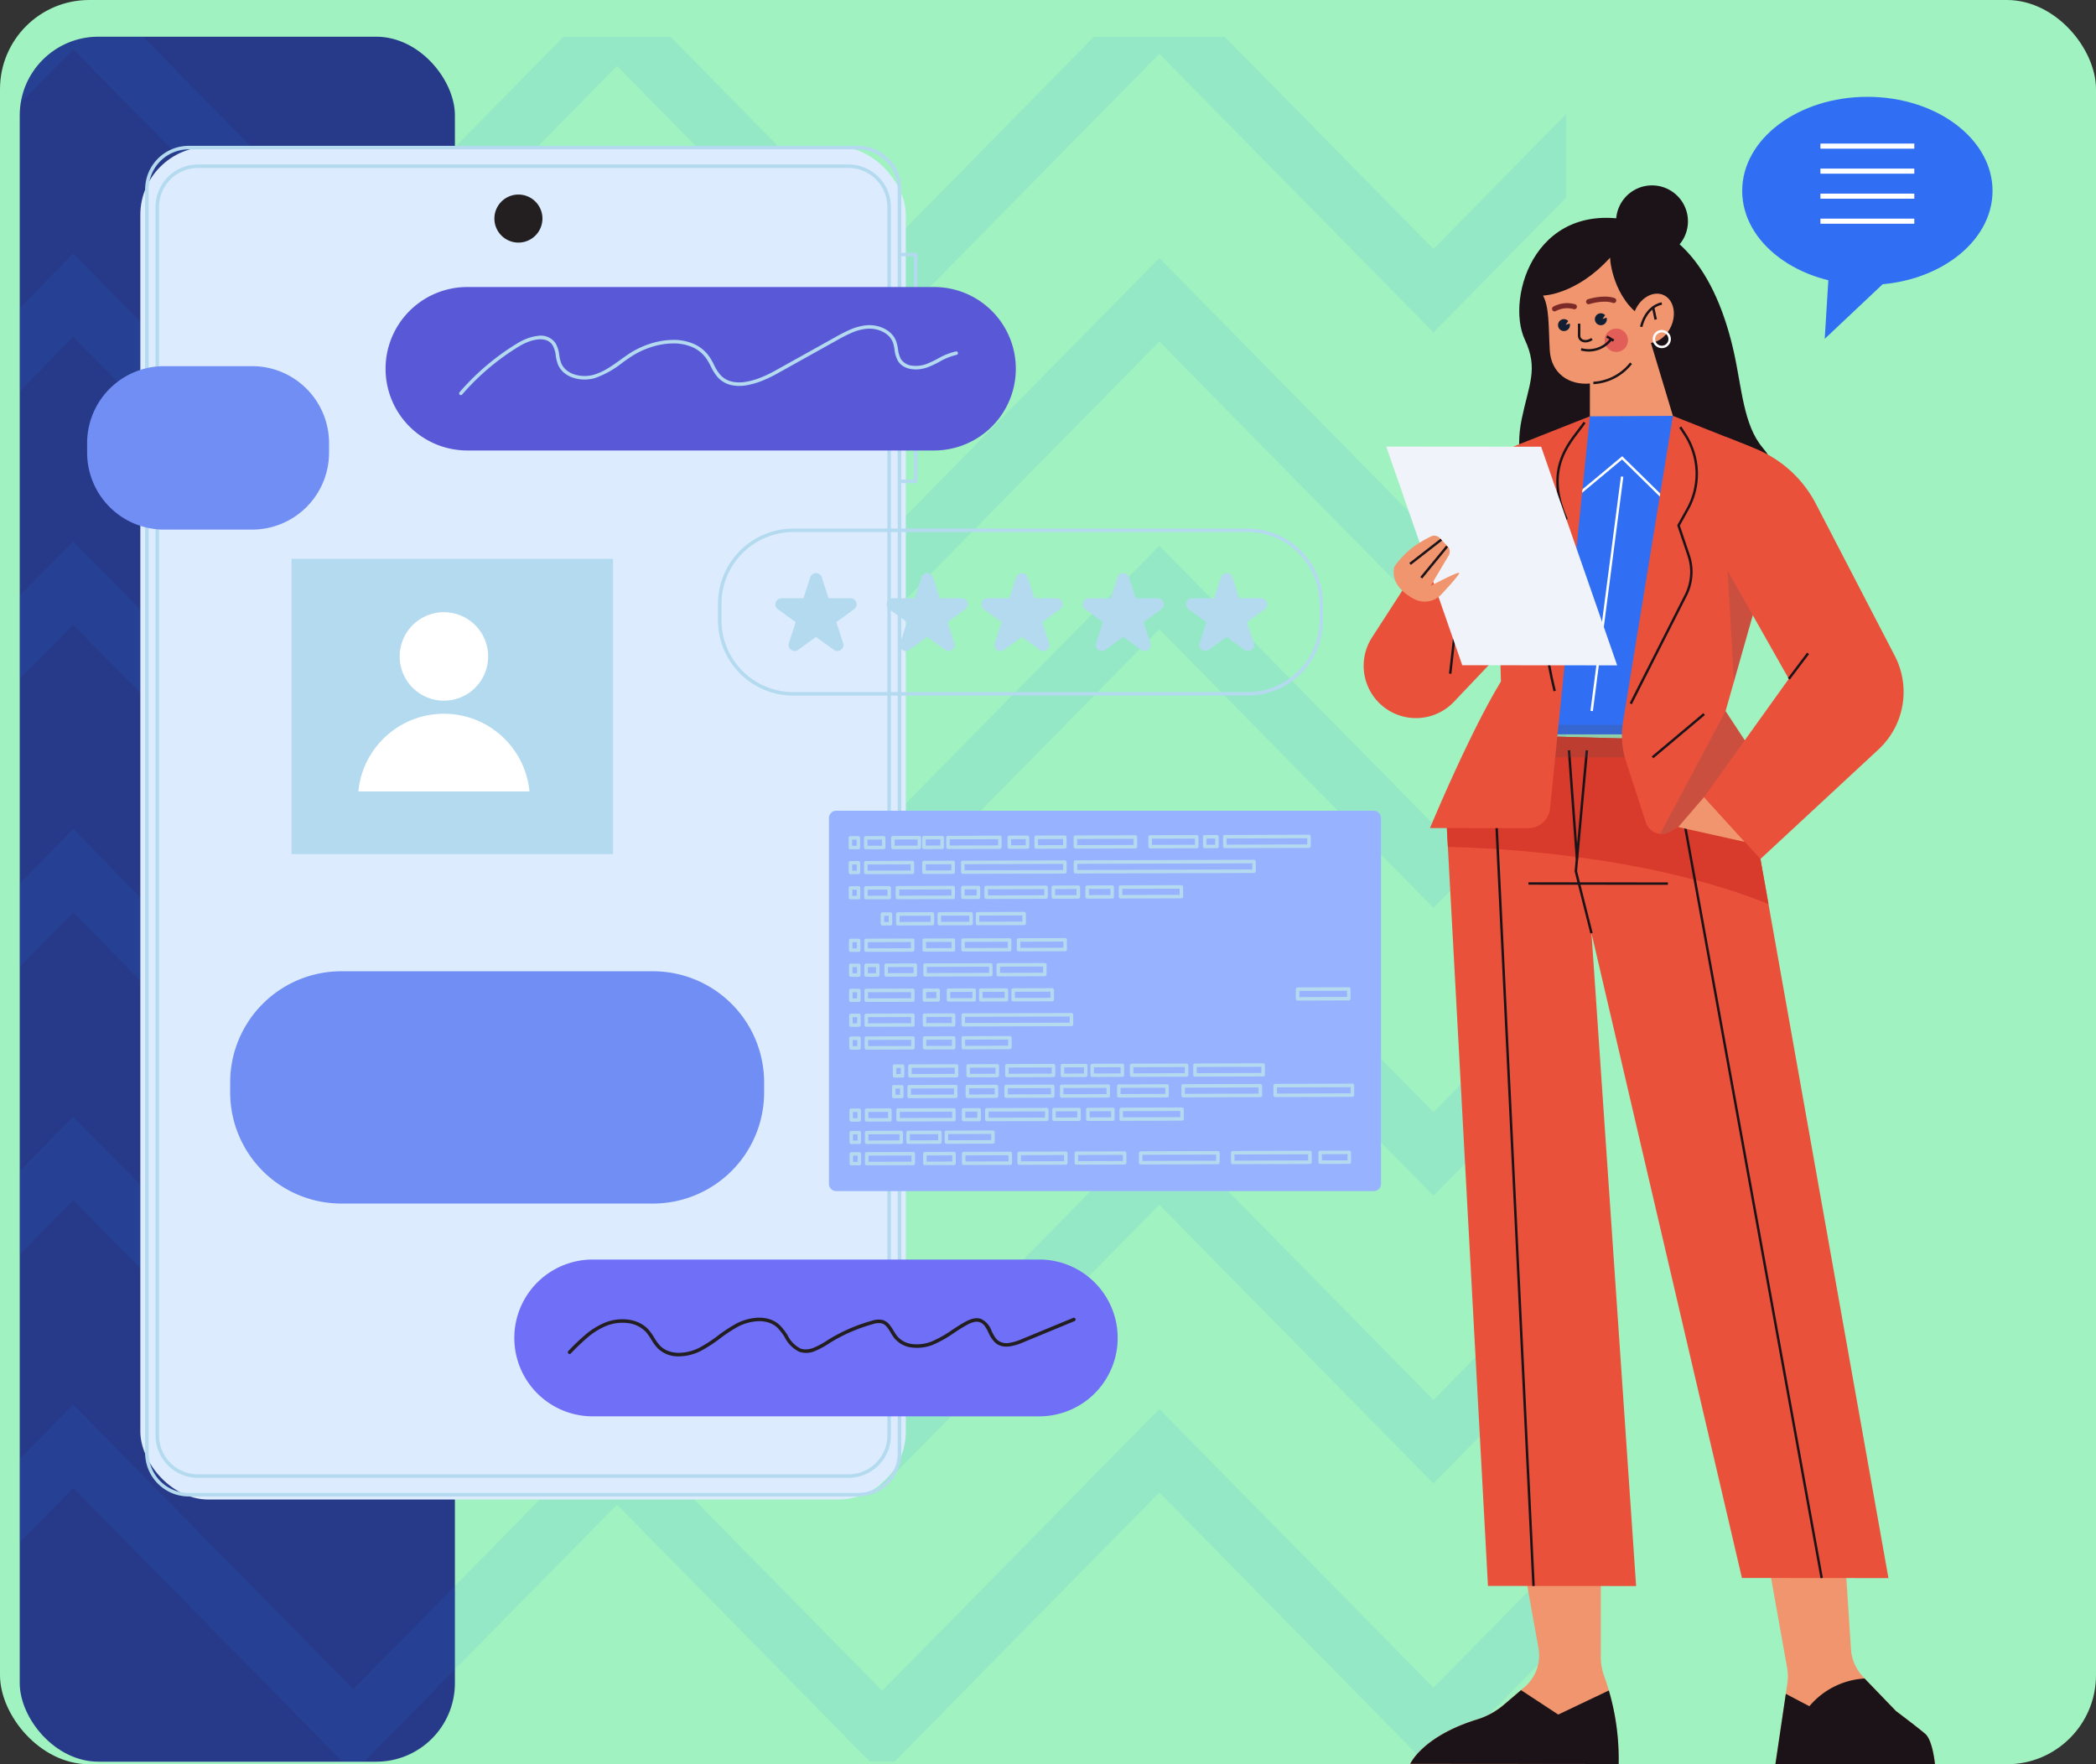 <svg xmlns="http://www.w3.org/2000/svg" xmlns:xlink="http://www.w3.org/1999/xlink" width="399.764" height="336.492" viewBox="0 0 399.764 336.492">
  <rect x="0" y="0" width="399.764" height="336.492" fill="#333333" stroke="none"/>
  <defs>
    <clipPath id="clip-path">
      <rect id="Rectángulo_383403" data-name="Rectángulo 383403" width="295" height="329" rx="15" transform="translate(0 0.005)" fill="#273a89"/>
    </clipPath>
    <clipPath id="clip-path-2">
      <rect id="Rectángulo_383401" data-name="Rectángulo 383401" width="246.782" height="257.6" fill="none"/>
    </clipPath>
    <clipPath id="clip-path-3">
      <rect id="Rectángulo_383301" data-name="Rectángulo 383301" width="38.857" height="6.228" fill="none"/>
    </clipPath>
    <clipPath id="clip-path-4">
      <rect id="Rectángulo_383302" data-name="Rectángulo 383302" width="20.523" height="23.415" fill="none"/>
    </clipPath>
    <clipPath id="clip-path-5">
      <rect id="Rectángulo_383303" data-name="Rectángulo 383303" width="6.046" height="23.327" fill="none"/>
    </clipPath>
  </defs>
  <g id="Grupo_1099974" data-name="Grupo 1099974" transform="translate(-180.569 -341)">
    <rect id="Rectángulo_35205" data-name="Rectángulo 35205" width="399.764" height="336.491" rx="17" transform="translate(180.569 341)" fill="#a0f2c0"/>
    <g id="Grupo_1074425" data-name="Grupo 1074425" transform="translate(4.333 -3734.151)">
      <g id="Grupo_1074422" data-name="Grupo 1074422" transform="translate(180 4082.146)">
        <rect id="Rectángulo_383270" data-name="Rectángulo 383270" width="83" height="329" rx="15" transform="translate(0 0.005)" fill="#273a89"/>
        <g id="Enmascarar_grupo_172" data-name="Enmascarar grupo 172" transform="translate(0 0)" clip-path="url(#clip-path)">
          <g id="Grupo_1074421" data-name="Grupo 1074421" transform="translate(-47.71 -13.52)" opacity="0.089">
            <g id="Grupo_1074423" data-name="Grupo 1074423" transform="translate(0 0)">
              <path id="Trazado_818450" data-name="Trazado 818450" d="M57.907,0,111.33,54.3,161.625,3.176,212.206,54.59,265.06.866l52.285,53.146L364.576,6l7.831,7.96L317.345,69.931,265.06,16.788,212.206,70.509,161.625,19.1,111.33,70.222l-53.423-54.3L7.834,66.817,0,58.861Z" transform="translate(0 274.396)" fill="#1682fb"/>
              <path id="Trazado_818451" data-name="Trazado 818451" d="M57.907,16.8l53.423,54.3,50.295-51.12,50.581,51.411L265.06,17.661l52.285,53.146,47.232-48.013,7.831,7.963L317.345,86.726,265.06,33.58,212.206,87.3,161.625,35.89,111.33,87.014l-53.423-54.3L7.834,83.612,0,75.656Z" transform="translate(0 202.722)" fill="#1682fb"/>
              <path id="Trazado_818452" data-name="Trazado 818452" d="M57.907,33.59l53.423,54.3,50.295-51.123,50.581,51.411L265.06,34.456,317.345,87.6,364.576,39.59l7.831,7.963-55.062,55.969L265.06,50.376,212.206,104.1,161.625,52.686,111.33,103.809,57.907,49.51l-50.073,50.9L0,92.448Z" transform="translate(0 131.048)" fill="#1682fb"/>
              <path id="Trazado_818453" data-name="Trazado 818453" d="M57.907,50.387l53.423,54.3,50.295-51.123,50.581,51.411L265.06,51.252,317.345,104.4l47.232-48.013,7.831,7.96-55.062,55.969L265.06,67.172,212.206,120.9,161.625,69.482,111.33,120.608l-53.423-54.3-50.073,50.9L0,109.247Z" transform="translate(0 59.371)" fill="#1682fb"/>
              <path id="Trazado_818454" data-name="Trazado 818454" d="M57.907,67.182l53.423,54.3,50.295-51.123,50.581,51.411L265.06,68.048l52.285,53.146,47.232-48.013,7.831,7.96-55.062,55.972L265.06,83.967l-52.854,53.724L161.625,86.277,111.33,137.4,57.907,83.1,7.834,134,0,126.039Z" transform="translate(0 -12.303)" fill="#1682fb"/>
              <path id="Trazado_818455" data-name="Trazado 818455" d="M57.907,83.977l53.423,54.3,50.295-51.123,50.581,51.411L265.06,84.843l52.285,53.146,47.232-48.013,7.831,7.963-55.062,55.969L265.06,100.762l-52.854,53.724-50.581-51.414L111.33,154.2,57.907,99.9l-50.073,50.9L0,142.835Z" transform="translate(0 -83.977)" fill="#1682fb"/>
            </g>
          </g>
        </g>
        <g id="Grupo_1074420" data-name="Grupo 1074420" transform="translate(12.851 20.82)">
          <rect id="Rectángulo_383402" data-name="Rectángulo 383402" width="146" height="258" rx="13" transform="translate(10.149 0.185)" fill="#dcecfe"/>
          <g id="Grupo_1074419" data-name="Grupo 1074419" transform="translate(0 0)">
            <path id="Rectángulo_383306" data-name="Rectángulo 383306" d="M-1.819-2.154H1.262a.334.334,0,0,1,.334.334V41.445a.334.334,0,0,1-.334.334H-1.819a.334.334,0,0,1-.334-.334V-1.819A.334.334,0,0,1-1.819-2.154Zm2.747.668H-1.485v42.6H.928Z" transform="translate(156.77 22.553)" fill="#b4daef"/>
            <g id="Grupo_1074418" data-name="Grupo 1074418">
              <g id="Grupo_1074417" data-name="Grupo 1074417" clip-path="url(#clip-path-2)">
                <path id="Rectángulo_383307" data-name="Rectángulo 383307" d="M6.167-2.153H133.742a8.314,8.314,0,0,1,8.321,8.321V247.126a8.314,8.314,0,0,1-8.321,8.321H6.167a8.314,8.314,0,0,1-8.321-8.321V6.167A8.314,8.314,0,0,1,6.167-2.153ZM133.742,254.778a7.646,7.646,0,0,0,7.652-7.652V6.167a7.646,7.646,0,0,0-7.652-7.652H6.167A7.646,7.646,0,0,0-1.485,6.167V247.126a7.646,7.646,0,0,0,7.652,7.652Z" transform="translate(13.222 2.153)" fill="#b4daef"/>
                <path id="Rectángulo_383308" data-name="Rectángulo 383308" d="M5.946-2.154H129.993a8.093,8.093,0,0,1,8.1,8.1V240.24a8.093,8.093,0,0,1-8.1,8.1H5.946a8.093,8.093,0,0,1-8.1-8.1V5.946a8.094,8.094,0,0,1,8.1-8.1ZM129.993,247.672a7.425,7.425,0,0,0,7.431-7.431V5.946a7.425,7.425,0,0,0-7.431-7.431H5.946A7.425,7.425,0,0,0-1.485,5.946V240.24a7.425,7.425,0,0,0,7.431,7.431Z" transform="translate(15.207 5.707)" fill="#b4daef"/>
                <path id="Trazado_827320" data-name="Trazado 827320" d="M509.667,64.446a4.581,4.581,0,1,1-4.581-4.581,4.581,4.581,0,0,1,4.581,4.581" transform="translate(-422.825 -50.574)" fill="#231f20"/>
                <path id="Trazado_827321" data-name="Trazado 827321" d="M471.385,204.666h-89.03a15.589,15.589,0,0,1-15.589-15.588h0a15.589,15.589,0,0,1,15.589-15.588h89.03a15.588,15.588,0,0,1,15.588,15.588h0a15.588,15.588,0,0,1-15.588,15.588" transform="translate(-309.843 -146.563)" fill="#5959d8"/>
                <path id="Trazado_827322" data-name="Trazado 827322" d="M31.457,301.906H14.688A14.688,14.688,0,0,1,0,287.218v-1.8a14.688,14.688,0,0,1,14.688-14.688H31.457a14.688,14.688,0,0,1,14.688,14.688v1.8a14.688,14.688,0,0,1-14.688,14.688" transform="translate(0 -228.711)" fill="#718ef4"/>
                <rect id="Rectángulo_383309" data-name="Rectángulo 383309" width="61.322" height="56.33" transform="translate(38.993 78.763)" fill="#b4daef"/>
                <path id="Trazado_827323" data-name="Trazado 827323" d="M256.434,1058.679H197a21.2,21.2,0,0,1-21.2-21.2v-1.9a21.2,21.2,0,0,1,21.2-21.2h59.438a21.2,21.2,0,0,1,21.2,21.2v1.9a21.2,21.2,0,0,1-21.2,21.2" transform="translate(-148.514 -856.947)" fill="#718ef4"/>
                <path id="Trazado_827324" data-name="Trazado 827324" d="M400.986,581.552a8.438,8.438,0,1,1-8.438-8.438,8.438,8.438,0,0,1,8.438,8.438" transform="translate(-324.496 -484.166)" fill="#fff"/>
                <path id="Trazado_827325" data-name="Trazado 827325" d="M365.948,712.872a16.4,16.4,0,0,0-32.648,0Z" transform="translate(-281.571 -589.735)" fill="#fff"/>
                <path id="Rectángulo_383310" data-name="Rectángulo 383310" d="M12.216-2.154H98.855a14.475,14.475,0,0,1,2.9.292A14.293,14.293,0,0,1,106.889.3,14.411,14.411,0,0,1,112.1,6.623a14.3,14.3,0,0,1,.837,2.7,14.474,14.474,0,0,1,.292,2.9v3.106a14.474,14.474,0,0,1-.292,2.9,14.293,14.293,0,0,1-2.162,5.139,14.411,14.411,0,0,1-6.322,5.206,14.3,14.3,0,0,1-2.7.837,14.475,14.475,0,0,1-2.9.292H12.216a14.475,14.475,0,0,1-2.9-.292,14.293,14.293,0,0,1-5.139-2.162,14.411,14.411,0,0,1-5.206-6.322,14.3,14.3,0,0,1-.837-2.7,14.475,14.475,0,0,1-.292-2.9V12.216a14.475,14.475,0,0,1,.292-2.9A14.293,14.293,0,0,1,.3,4.182,14.411,14.411,0,0,1,6.623-1.024a14.3,14.3,0,0,1,2.7-.837A14.475,14.475,0,0,1,12.216-2.154ZM98.855,29.023a13.8,13.8,0,0,0,2.762-.278,13.624,13.624,0,0,0,4.9-2.061,13.742,13.742,0,0,0,4.964-6.029,13.63,13.63,0,0,0,.8-2.571,13.805,13.805,0,0,0,.278-2.762V12.216a13.805,13.805,0,0,0-.278-2.762,13.625,13.625,0,0,0-2.061-4.9,13.742,13.742,0,0,0-6.029-4.964,13.631,13.631,0,0,0-2.571-.8,13.8,13.8,0,0,0-2.762-.278H12.216a13.8,13.8,0,0,0-2.762.278A13.624,13.624,0,0,0,4.556.855,13.742,13.742,0,0,0-.409,6.883a13.631,13.631,0,0,0-.8,2.571,13.8,13.8,0,0,0-.278,2.762v3.106a13.8,13.8,0,0,0,.278,2.762,13.624,13.624,0,0,0,2.061,4.9,13.743,13.743,0,0,0,6.029,4.964,13.631,13.631,0,0,0,2.571.8,13.805,13.805,0,0,0,2.762.278Z" transform="translate(122.482 75.153)" fill="#b4daef"/>
                <path id="Trazado_827326" data-name="Trazado 827326" d="M854.62,525.863l1.3,4h4.2a1.153,1.153,0,0,1,.678,2.086l-3.4,2.47,1.3,4a1.153,1.153,0,0,1-1.774,1.289l-3.4-2.47-3.4,2.47a1.153,1.153,0,0,1-1.774-1.289l1.3-4-3.4-2.47a1.153,1.153,0,0,1,.678-2.086h4.2l1.3-4a1.153,1.153,0,0,1,2.193,0" transform="translate(-714.505 -443.575)" fill="#b4daef"/>
                <path id="Trazado_827327" data-name="Trazado 827327" d="M991.352,525.863l1.3,4h4.2a1.153,1.153,0,0,1,.678,2.086l-3.4,2.47,1.3,4a1.153,1.153,0,0,1-1.774,1.289l-3.4-2.47-3.4,2.47a1.153,1.153,0,0,1-1.774-1.289l1.3-4-3.4-2.47a1.153,1.153,0,0,1,.677-2.086h4.2l1.3-4a1.153,1.153,0,0,1,2.193,0" transform="translate(-830.016 -443.575)" fill="#b4daef"/>
                <path id="Trazado_827328" data-name="Trazado 827328" d="M1107.685,525.863l1.3,4h4.2a1.153,1.153,0,0,1,.678,2.086l-3.4,2.47,1.3,4a1.153,1.153,0,0,1-1.774,1.289l-3.4-2.47-3.4,2.47a1.153,1.153,0,0,1-1.774-1.289l1.3-4-3.4-2.47a1.153,1.153,0,0,1,.678-2.086h4.2l1.3-4a1.153,1.153,0,0,1,2.193,0" transform="translate(-928.295 -443.575)" fill="#b4daef"/>
                <path id="Trazado_827329" data-name="Trazado 827329" d="M1232.155,525.863l1.3,4h4.2a1.153,1.153,0,0,1,.678,2.086l-3.4,2.47,1.3,4a1.153,1.153,0,0,1-1.774,1.289l-3.4-2.47-3.4,2.47a1.153,1.153,0,0,1-1.774-1.289l1.3-4-3.4-2.47a1.153,1.153,0,0,1,.678-2.086h4.2l1.3-4a1.153,1.153,0,0,1,2.193,0" transform="translate(-1033.447 -443.575)" fill="#b4daef"/>
                <path id="Trazado_827330" data-name="Trazado 827330" d="M1359.349,525.863l1.3,4h4.2a1.153,1.153,0,0,1,.677,2.086l-3.4,2.47,1.3,4a1.153,1.153,0,0,1-1.774,1.289l-3.4-2.47-3.4,2.47a1.153,1.153,0,0,1-1.774-1.289l1.3-4-3.4-2.47a1.153,1.153,0,0,1,.678-2.086h4.2l1.3-4a1.153,1.153,0,0,1,2.193,0" transform="translate(-1140.9 -443.575)" fill="#b4daef"/>
                <path id="Trazado_827331" data-name="Trazado 827331" d="M457.5,233.7a.334.334,0,0,1-.253-.553,46.422,46.422,0,0,1,11.07-9.357,11.211,11.211,0,0,1,1.806-.883,8.052,8.052,0,0,1,1.967-.493,3.434,3.434,0,0,1,3.414,1.31,5.469,5.469,0,0,1,.752,2.306,7.467,7.467,0,0,0,.36,1.514,3.442,3.442,0,0,0,1.008,1.383,4.6,4.6,0,0,0,1.565.839,6.468,6.468,0,0,0,3.745.021,11.332,11.332,0,0,0,2.565-1.177c.823-.494,1.632-1.074,2.414-1.635.539-.387,1.1-.786,1.658-1.158a16.54,16.54,0,0,1,3.923-1.886,15.943,15.943,0,0,1,2.135-.542,13.74,13.74,0,0,1,2.15-.219,9.745,9.745,0,0,1,4.039.716,7.042,7.042,0,0,1,3.132,2.571,13.868,13.868,0,0,1,.809,1.432,8.541,8.541,0,0,0,1.222,1.942,4.3,4.3,0,0,0,1.018.82,4.455,4.455,0,0,0,1.168.463,6.83,6.83,0,0,0,2.691.046,13.86,13.86,0,0,0,2.9-.837A23.907,23.907,0,0,0,517.508,229l11.334-6.315a30.786,30.786,0,0,1,2.9-1.478,10.173,10.173,0,0,1,3.17-.834,6.419,6.419,0,0,1,3.322.63,5.041,5.041,0,0,1,1.365.979,4.109,4.109,0,0,1,.916,1.422,7.922,7.922,0,0,1,.361,1.548,5.143,5.143,0,0,0,.531,1.838,2.89,2.89,0,0,0,2.137,1.289,5.844,5.844,0,0,0,2.838-.348,19.819,19.819,0,0,0,2.059-.975,12.608,12.608,0,0,1,3.47-1.39.334.334,0,0,1,.122.657,11.93,11.93,0,0,0-3.283,1.326,20.3,20.3,0,0,1-2.13,1.007,6.794,6.794,0,0,1-1.559.39,5.932,5.932,0,0,1-1.615-.006,4.137,4.137,0,0,1-1.486-.5,3.126,3.126,0,0,1-1.128-1.108,5.721,5.721,0,0,1-.617-2.073,7.29,7.29,0,0,0-.326-1.419,3.444,3.444,0,0,0-.769-1.191,4.373,4.373,0,0,0-1.185-.848,5.522,5.522,0,0,0-1.445-.478,5.8,5.8,0,0,0-1.526-.083,9.523,9.523,0,0,0-2.962.784,29.252,29.252,0,0,0-2.836,1.446l-11.334,6.315A24.56,24.56,0,0,1,515,230.946a14.526,14.526,0,0,1-3.041.877,7.488,7.488,0,0,1-2.956-.056,4.961,4.961,0,0,1-2.52-1.479,9.164,9.164,0,0,1-1.325-2.09,13.376,13.376,0,0,0-.768-1.363,6.383,6.383,0,0,0-2.84-2.33,9.085,9.085,0,0,0-3.764-.662,13.066,13.066,0,0,0-2.045.208,15.263,15.263,0,0,0-2.045.519,15.866,15.866,0,0,0-3.762,1.809c-.551.364-1.1.76-1.637,1.143a18.058,18.058,0,0,1-5.176,2.91,7.152,7.152,0,0,1-4.142-.025,5.262,5.262,0,0,1-1.791-.964,4.1,4.1,0,0,1-1.2-1.65,8.083,8.083,0,0,1-.4-1.649,4.9,4.9,0,0,0-.642-2.035,2.327,2.327,0,0,0-1.186-.892,3.741,3.741,0,0,0-1.608-.135,7.386,7.386,0,0,0-1.8.454,10.533,10.533,0,0,0-1.7.829,45.757,45.757,0,0,0-10.91,9.222A.333.333,0,0,1,457.5,233.7Z" transform="translate(-386.212 -186.154)" fill="#b4daef"/>
                <path id="Trazado_827332" data-name="Trazado 827332" d="M625.118,1398.5H539.948a14.953,14.953,0,1,1,0-29.906h85.169a14.953,14.953,0,1,1,0,29.906" transform="translate(-443.515 -1156.182)" fill="#6f6ff7"/>
                <path id="Trazado_827333" data-name="Trazado 827333" d="M611.954,1447.473h-.1a5.522,5.522,0,0,1-3.953-1.534,9.253,9.253,0,0,1-1.23-1.676,10.277,10.277,0,0,0-.949-1.357,5.566,5.566,0,0,0-3.532-1.778,8.275,8.275,0,0,0-4.151.551,13.614,13.614,0,0,0-3.573,2.236,42.232,42.232,0,0,0-3.137,3.006.334.334,0,1,1-.479-.466,42.779,42.779,0,0,1,3.188-3.053,14.257,14.257,0,0,1,3.75-2.342,8.952,8.952,0,0,1,4.492-.594,6.974,6.974,0,0,1,2.153.638,5.7,5.7,0,0,1,1.793,1.362,10.918,10.918,0,0,1,1.013,1.444,8.629,8.629,0,0,0,1.137,1.558,4.3,4.3,0,0,0,1.583,1,5.72,5.72,0,0,0,1.9.331h.089a8.8,8.8,0,0,0,3.874-.964,26.245,26.245,0,0,0,3.573-2.32,28.424,28.424,0,0,1,3.446-2.263,9.826,9.826,0,0,1,4.237-1.155,6.541,6.541,0,0,1,2.139.285,5.081,5.081,0,0,1,1.882,1.069,10.118,10.118,0,0,1,1.6,2.055,5.509,5.509,0,0,0,2.419,2.466,2.866,2.866,0,0,0,1.229.168,4.52,4.52,0,0,0,1.276-.3,15.015,15.015,0,0,0,2.56-1.381l.122-.076a31.97,31.97,0,0,1,8.461-3.705,3.767,3.767,0,0,1,2.032-.142,2.6,2.6,0,0,1,1.258.838,8.557,8.557,0,0,1,.837,1.217,9.274,9.274,0,0,0,.692,1.036,4.391,4.391,0,0,0,2.972,1.51,7.556,7.556,0,0,0,3.593-.5,21.67,21.67,0,0,0,3.882-2.188c.828-.545,1.684-1.108,2.576-1.586a5.951,5.951,0,0,1,1.4-.57,2.711,2.711,0,0,1,1.553.034,3.969,3.969,0,0,1,2.022,2.31,11.037,11.037,0,0,0,.567,1.045,3,3,0,0,0,.7.794,2.735,2.735,0,0,0,2.074.435,9.774,9.774,0,0,0,2.388-.715l4.916-2.032,4.914-2.032a.334.334,0,0,1,.255.618l-4.914,2.031-4.916,2.033a10.376,10.376,0,0,1-2.56.76,4.236,4.236,0,0,1-1.326-.024,2.966,2.966,0,0,1-1.234-.539,5.507,5.507,0,0,1-1.466-2.075,8.056,8.056,0,0,0-.708-1.242,1.967,1.967,0,0,0-.936-.733,2.029,2.029,0,0,0-1.174-.017,5.333,5.333,0,0,0-1.241.51c-.865.464-1.709,1.019-2.524,1.556a22.172,22.172,0,0,1-4,2.252,8.24,8.24,0,0,1-3.917.538,5.043,5.043,0,0,1-3.41-1.751,9.763,9.763,0,0,1-.745-1.112c-.48-.792-.933-1.541-1.7-1.758a3.222,3.222,0,0,0-1.674.144,31.3,31.3,0,0,0-8.283,3.627l-.121.076a15.744,15.744,0,0,1-2.679,1.44,4.122,4.122,0,0,1-2.973.132,6.075,6.075,0,0,1-2.747-2.727,9.628,9.628,0,0,0-1.491-1.924,4.415,4.415,0,0,0-1.636-.928,5.862,5.862,0,0,0-1.921-.254,9.15,9.15,0,0,0-3.941,1.078,27.974,27.974,0,0,0-3.363,2.212,26.772,26.772,0,0,1-3.667,2.377A9.488,9.488,0,0,1,611.954,1447.473Z" transform="translate(-499.071 -1216.595)" fill="#231f20"/>
                <path id="Trazado_827334" data-name="Trazado 827334" d="M1015.5,889.584H913.01a1.4,1.4,0,0,1-1.4-1.4V818.432a1.4,1.4,0,0,1,1.4-1.4H1015.5a1.4,1.4,0,0,1,1.4,1.4v69.748a1.4,1.4,0,0,1-1.4,1.4" transform="translate(-770.123 -690.223)" fill="#97b2ff"/>
                <path id="Rectángulo_383311" data-name="Rectángulo 383311" d="M.334,0H1.86a.334.334,0,0,1,.334.334V2.179a.334.334,0,0,1-.334.334H.334A.334.334,0,0,1,0,2.179V.334A.334.334,0,0,1,.334,0ZM1.526.668H.668V1.845h.858Z" transform="matrix(1, -0.003, 0.003, 1, 145.237, 131.658)" fill="#b4daef"/>
                <path id="Rectángulo_383312" data-name="Rectángulo 383312" d="M.334,0H3.759a.334.334,0,0,1,.334.334V2.179a.334.334,0,0,1-.334.334H.334A.334.334,0,0,1,0,2.179V.334A.334.334,0,0,1,.334,0ZM3.425.668H.668V1.845H3.425Z" transform="translate(148.171 131.649) rotate(-0.174)" fill="#b4daef"/>
                <path id="Rectángulo_383313" data-name="Rectángulo 383313" d="M.334,0H5.378a.334.334,0,0,1,.334.334V2.179a.334.334,0,0,1-.334.334H.334A.334.334,0,0,1,0,2.179V.334A.334.334,0,0,1,.334,0ZM5.043.668H.668V1.845H5.043Z" transform="translate(153.35 131.633) rotate(-0.175)" fill="#b4daef"/>
                <path id="Rectángulo_383314" data-name="Rectángulo 383314" d="M.334,0H5.79a.334.334,0,0,1,.334.334V2.179a.334.334,0,0,1-.334.334H.334A.334.334,0,0,1,0,2.179V.334A.334.334,0,0,1,.334,0ZM5.456.668H.668V1.845H5.456Z" transform="translate(180.683 131.55) rotate(-0.174)" fill="#b4daef"/>
                <path id="Rectángulo_383315" data-name="Rectángulo 383315" d="M.334,0h9.9a.334.334,0,0,1,.334.334V2.179a.334.334,0,0,1-.334.334H.334A.334.334,0,0,1,0,2.179V.334A.334.334,0,0,1,.334,0ZM9.9.668H.668V1.845H9.9Z" transform="translate(163.85 131.601) rotate(-0.174)" fill="#b4daef"/>
                <path id="Rectángulo_383316" data-name="Rectángulo 383316" d="M.334,0H3.805a.334.334,0,0,1,.334.334V2.179a.334.334,0,0,1-.334.334H.334A.334.334,0,0,1,0,2.179V.334A.334.334,0,0,1,.334,0ZM3.471.668H.668V1.845h2.8Z" transform="translate(159.27 131.615) rotate(-0.174)" fill="#b4daef"/>
                <path id="Rectángulo_383317" data-name="Rectángulo 383317" d="M.334,0H3.805a.334.334,0,0,1,.334.334V2.179a.334.334,0,0,1-.334.334H.334A.334.334,0,0,1,0,2.179V.334A.334.334,0,0,1,.334,0ZM3.471.668H.668V1.845h2.8Z" transform="translate(175.55 131.565) rotate(-0.174)" fill="#b4daef"/>
                <path id="Rectángulo_383318" data-name="Rectángulo 383318" d="M.334,0H2.662A.334.334,0,0,1,3,.334V2.179a.334.334,0,0,1-.334.334H.334A.334.334,0,0,1,0,2.179V.334A.334.334,0,0,1,.334,0ZM2.328.668H.668V1.845H2.328Z" transform="translate(212.822 131.452) rotate(-0.176)" fill="#b4daef"/>
                <path id="Rectángulo_383319" data-name="Rectángulo 383319" d="M.334,0H16.381a.334.334,0,0,1,.334.334V2.179a.334.334,0,0,1-.334.334H.334A.334.334,0,0,1,0,2.179V.334A.334.334,0,0,1,.334,0ZM16.047.668H.668V1.845H16.047Z" transform="translate(216.661 131.44) rotate(-0.175)" fill="#b4daef"/>
                <path id="Rectángulo_383320" data-name="Rectángulo 383320" d="M.334,0H9.213a.334.334,0,0,1,.334.334V2.179a.334.334,0,0,1-.334.334H.334A.334.334,0,0,1,0,2.179V.334A.334.334,0,0,1,.334,0ZM8.879.668H.668V1.845h8.21Z" transform="translate(202.417 131.484) rotate(-0.174)" fill="#b4daef"/>
                <path id="Rectángulo_383321" data-name="Rectángulo 383321" d="M.334,0H11.777a.334.334,0,0,1,.334.334V2.179a.334.334,0,0,1-.334.334H.334A.334.334,0,0,1,0,2.179V.334A.334.334,0,0,1,.334,0ZM11.442.668H.668V1.845H11.442Z" transform="translate(188.154 131.527) rotate(-0.175)" fill="#b4daef"/>
                <path id="Rectángulo_383322" data-name="Rectángulo 383322" d="M.334,0H1.86a.334.334,0,0,1,.334.334V2.179a.334.334,0,0,1-.334.334H.334A.334.334,0,0,1,0,2.179V.334A.334.334,0,0,1,.334,0ZM1.526.668H.668V1.845h.858Z" transform="matrix(1, -0.003, 0.003, 1, 145.252, 136.407)" fill="#b4daef"/>
                <path id="Rectángulo_383323" data-name="Rectángulo 383323" d="M.334,0H9.216A.334.334,0,0,1,9.55.334V2.179a.334.334,0,0,1-.334.334H.334A.334.334,0,0,1,0,2.179V.334A.334.334,0,0,1,.334,0ZM8.882.668H.668V1.845H8.882Z" transform="translate(148.186 136.398) rotate(-0.174)" fill="#b4daef"/>
                <path id="Rectángulo_383324" data-name="Rectángulo 383324" d="M.334,0H19.8a.334.334,0,0,1,.334.334V2.179a.334.334,0,0,1-.334.334H.334A.334.334,0,0,1,0,2.179V.334A.334.334,0,0,1,.334,0ZM19.47.668H.668V1.845h18.8Z" transform="translate(166.683 136.341) rotate(-0.174)" fill="#b4daef"/>
                <path id="Rectángulo_383325" data-name="Rectángulo 383325" d="M.334,0H5.886a.334.334,0,0,1,.334.334V2.179a.334.334,0,0,1-.334.334H.334A.334.334,0,0,1,0,2.179V.334A.334.334,0,0,1,.334,0ZM5.552.668H.668V1.845H5.552Z" transform="matrix(1, -0.003, 0.003, 1, 159.284, 136.364)" fill="#b4daef"/>
                <path id="Rectángulo_383326" data-name="Rectángulo 383326" d="M.334,0H34.39a.334.334,0,0,1,.334.334V2.179a.334.334,0,0,1-.334.334H.334A.334.334,0,0,1,0,2.179V.334A.334.334,0,0,1,.334,0ZM34.055.668H.668V1.845H34.055Z" transform="translate(188.169 136.276) rotate(-0.174)" fill="#b4daef"/>
                <path id="Rectángulo_383327" data-name="Rectángulo 383327" d="M.334,0H1.86a.334.334,0,0,1,.334.334V2.179a.334.334,0,0,1-.334.334H.334A.334.334,0,0,1,0,2.179V.334A.334.334,0,0,1,.334,0ZM1.526.668H.668V1.845h.858Z" transform="matrix(1, -0.003, 0.003, 1, 145.266, 141.203)" fill="#b4daef"/>
                <path id="Rectángulo_383328" data-name="Rectángulo 383328" d="M.334,0H4.775a.334.334,0,0,1,.334.334V2.179a.334.334,0,0,1-.334.334H.334A.334.334,0,0,1,0,2.179V.334A.334.334,0,0,1,.334,0ZM4.441.668H.668V1.845H4.441Z" transform="translate(148.2 141.194) rotate(-0.174)" fill="#b4daef"/>
                <path id="Rectángulo_383329" data-name="Rectángulo 383329" d="M.334,0H11.758a.334.334,0,0,1,.334.334V2.179a.334.334,0,0,1-.334.334H.334A.334.334,0,0,1,0,2.179V.334A.334.334,0,0,1,.334,0ZM11.424.668H.668V1.845H11.424Z" transform="translate(171.138 141.124) rotate(-0.174)" fill="#b4daef"/>
                <path id="Rectángulo_383330" data-name="Rectángulo 383330" d="M.334,0H3.3a.334.334,0,0,1,.334.334V2.179a.334.334,0,0,1-.334.334H.334A.334.334,0,0,1,0,2.179V.334A.334.334,0,0,1,.334,0ZM2.962.668H.668V1.845H2.962Z" transform="translate(166.698 141.137) rotate(-0.174)" fill="#b4daef"/>
                <path id="Rectángulo_383331" data-name="Rectángulo 383331" d="M.334,0H10.97A.334.334,0,0,1,11.3.334V2.179a.334.334,0,0,1-.334.334H.334A.334.334,0,0,1,0,2.179V.334A.334.334,0,0,1,.334,0Zm10.3.668H.668V1.845h9.968Z" transform="translate(154.215 141.175) rotate(-0.175)" fill="#b4daef"/>
                <path id="Rectángulo_383332" data-name="Rectángulo 383332" d="M.334,0H11.941a.334.334,0,0,1,.334.334V2.179a.334.334,0,0,1-.334.334H.334A.334.334,0,0,1,0,2.179V.334A.334.334,0,0,1,.334,0ZM11.607.668H.668V1.845H11.607Z" transform="translate(196.759 141.046) rotate(-0.175)" fill="#b4daef"/>
                <path id="Rectángulo_383333" data-name="Rectángulo 383333" d="M.334,0H5.1a.334.334,0,0,1,.334.334V2.179a.334.334,0,0,1-.334.334H.334A.334.334,0,0,1,0,2.179V.334A.334.334,0,0,1,.334,0ZM4.763.668H.668V1.845H4.763Z" transform="translate(183.949 141.085) rotate(-0.176)" fill="#b4daef"/>
                <path id="Rectángulo_383334" data-name="Rectángulo 383334" d="M.334,0H5.1a.334.334,0,0,1,.334.334V2.179a.334.334,0,0,1-.334.334H.334A.334.334,0,0,1,0,2.179V.334A.334.334,0,0,1,.334,0ZM4.763.668H.668V1.845H4.763Z" transform="translate(190.405 141.065) rotate(-0.176)" fill="#b4daef"/>
                <path id="Rectángulo_383335" data-name="Rectángulo 383335" d="M.334,0H1.86a.334.334,0,0,1,.334.334V2.179a.334.334,0,0,1-.334.334H.334A.334.334,0,0,1,0,2.179V.334A.334.334,0,0,1,.334,0ZM1.526.668H.668V1.845h.858Z" transform="matrix(1, -0.003, 0.003, 1, 145.297, 151.225)" fill="#b4daef"/>
                <path id="Rectángulo_383336" data-name="Rectángulo 383336" d="M.334,0H9.216A.334.334,0,0,1,9.55.334V2.179a.334.334,0,0,1-.334.334H.334A.334.334,0,0,1,0,2.179V.334A.334.334,0,0,1,.334,0ZM8.882.668H.668V1.845H8.882Z" transform="translate(148.231 151.216) rotate(-0.174)" fill="#b4daef"/>
                <path id="Rectángulo_383337" data-name="Rectángulo 383337" d="M.334,0H9.216A.334.334,0,0,1,9.55.334V2.179a.334.334,0,0,1-.334.334H.334A.334.334,0,0,1,0,2.179V.334A.334.334,0,0,1,.334,0ZM8.882.668H.668V1.845H8.882Z" transform="matrix(1, -0.003, 0.003, 1, 177.317, 151.127)" fill="#b4daef"/>
                <path id="Rectángulo_383338" data-name="Rectángulo 383338" d="M.334,0H9.216A.334.334,0,0,1,9.55.334V2.179a.334.334,0,0,1-.334.334H.334A.334.334,0,0,1,0,2.179V.334A.334.334,0,0,1,.334,0ZM8.882.668H.668V1.845H8.882Z" transform="matrix(1, -0.003, 0.003, 1, 166.728, 151.159)" fill="#b4daef"/>
                <path id="Rectángulo_383339" data-name="Rectángulo 383339" d="M.334,0H5.886a.334.334,0,0,1,.334.334V2.179a.334.334,0,0,1-.334.334H.334A.334.334,0,0,1,0,2.179V.334A.334.334,0,0,1,.334,0ZM5.552.668H.668V1.845H5.552Z" transform="matrix(1, -0.003, 0.003, 1, 159.329, 151.182)" fill="#b4daef"/>
                <path id="Rectángulo_383340" data-name="Rectángulo 383340" d="M.334,0H1.86a.334.334,0,0,1,.334.334V2.179a.334.334,0,0,1-.334.334H.334A.334.334,0,0,1,0,2.179V.334A.334.334,0,0,1,.334,0ZM1.526.668H.668V1.845h.858Z" transform="matrix(1, -0.003, 0.003, 1, 153.518, 179.136)" fill="#b4daef"/>
                <path id="Rectángulo_383341" data-name="Rectángulo 383341" d="M.334,0H9.216A.334.334,0,0,1,9.55.334V2.179a.334.334,0,0,1-.334.334H.334A.334.334,0,0,1,0,2.179V.334A.334.334,0,0,1,.334,0ZM8.882.668H.668V1.845H8.882Z" transform="translate(156.452 179.127) rotate(-0.174)" fill="#b4daef"/>
                <path id="Rectángulo_383342" data-name="Rectángulo 383342" d="M.334,0H9.216A.334.334,0,0,1,9.55.334V2.179a.334.334,0,0,1-.334.334H.334A.334.334,0,0,1,0,2.179V.334A.334.334,0,0,1,.334,0ZM8.882.668H.668V1.845H8.882Z" transform="matrix(1, -0.003, 0.003, 1, 185.538, 179.038)" fill="#b4daef"/>
                <path id="Rectángulo_383343" data-name="Rectángulo 383343" d="M.334,0H9.216A.334.334,0,0,1,9.55.334V2.179a.334.334,0,0,1-.334.334H.334A.334.334,0,0,1,0,2.179V.334A.334.334,0,0,1,.334,0ZM8.882.668H.668V1.845H8.882Z" transform="matrix(1, -0.003, 0.003, 1, 174.949, 179.071)" fill="#b4daef"/>
                <path id="Rectángulo_383344" data-name="Rectángulo 383344" d="M.334,0H5.886A.334.334,0,0,1,6.22.334V2.179a.334.334,0,0,1-.334.334H.334A.334.334,0,0,1,0,2.179V.334A.334.334,0,0,1,.334,0ZM5.552.668H.668V1.845H5.552Z" transform="matrix(1, -0.003, 0.003, 1, 167.55, 179.093)" fill="#b4daef"/>
                <path id="Rectángulo_383345" data-name="Rectángulo 383345" d="M.334,0H15.061A.334.334,0,0,1,15.4.334V2.179a.334.334,0,0,1-.334.334H.334A.334.334,0,0,1,0,2.179V.334A.334.334,0,0,1,.334,0ZM14.727.668H.668V1.845H14.727Z" transform="translate(226.261 178.914) rotate(-0.175)" fill="#b4daef"/>
                <path id="Rectángulo_383346" data-name="Rectángulo 383346" d="M.334,0H15.061A.334.334,0,0,1,15.4.334V2.179a.334.334,0,0,1-.334.334H.334A.334.334,0,0,1,0,2.179V.334A.334.334,0,0,1,.334,0ZM14.727.668H.668V1.845H14.727Z" transform="translate(208.704 178.968) rotate(-0.175)" fill="#b4daef"/>
                <path id="Rectángulo_383347" data-name="Rectángulo 383347" d="M.334,0H9.54a.334.334,0,0,1,.334.334V2.179a.334.334,0,0,1-.334.334H.334A.334.334,0,0,1,0,2.179V.334A.334.334,0,0,1,.334,0ZM9.206.668H.668V1.845H9.206Z" transform="translate(196.435 179.005) rotate(-0.175)" fill="#b4daef"/>
                <path id="Rectángulo_383348" data-name="Rectángulo 383348" d="M.334,0H1.86a.334.334,0,0,1,.334.334V2.179a.334.334,0,0,1-.334.334H.334A.334.334,0,0,1,0,2.179V.334A.334.334,0,0,1,.334,0ZM1.526.668H.668V1.845h.858Z" transform="matrix(1, -0.003, 0.003, 1, 145.311, 155.974)" fill="#b4daef"/>
                <path id="Rectángulo_383349" data-name="Rectángulo 383349" d="M.334,0h2.22a.334.334,0,0,1,.334.334V2.179a.334.334,0,0,1-.334.334H.334A.334.334,0,0,1,0,2.179V.334A.334.334,0,0,1,.334,0ZM2.22.668H.668V1.845H2.22Z" transform="matrix(1, -0.003, 0.003, 1, 148.245, 155.965)" fill="#b4daef"/>
                <path id="Rectángulo_383350" data-name="Rectángulo 383350" d="M.334,0H9.216A.334.334,0,0,1,9.55.334V2.179a.334.334,0,0,1-.334.334H.334A.334.334,0,0,1,0,2.179V.334A.334.334,0,0,1,.334,0ZM8.882.668H.668V1.845H8.882Z" transform="translate(173.447 155.888) rotate(-0.174)" fill="#b4daef"/>
                <path id="Rectángulo_383351" data-name="Rectángulo 383351" d="M.334,0H12.868A.334.334,0,0,1,13.2.334V2.179a.334.334,0,0,1-.334.334H.334A.334.334,0,0,1,0,2.179V.334A.334.334,0,0,1,.334,0Zm12.2.668H.668V1.845H12.533Z" transform="translate(159.484 155.93) rotate(-0.175)" fill="#b4daef"/>
                <path id="Rectángulo_383352" data-name="Rectángulo 383352" d="M.334,0H5.886A.334.334,0,0,1,6.22.334V2.179a.334.334,0,0,1-.334.334H.334A.334.334,0,0,1,0,2.179V.334A.334.334,0,0,1,.334,0ZM5.552.668H.668V1.845H5.552Z" transform="translate(152.069 155.953) rotate(-0.175)" fill="#b4daef"/>
                <path id="Rectángulo_383353" data-name="Rectángulo 383353" d="M.334,0H1.86a.334.334,0,0,1,.334.334V2.179a.334.334,0,0,1-.334.334H.334A.334.334,0,0,1,0,2.179V.334A.334.334,0,0,1,.334,0ZM1.526.668H.668V1.845h.858Z" transform="matrix(1, -0.003, 0.003, 1, 145.326, 160.77)" fill="#b4daef"/>
                <path id="Rectángulo_383354" data-name="Rectángulo 383354" d="M.334,0H9.216A.334.334,0,0,1,9.55.334V2.179a.334.334,0,0,1-.334.334H.334A.334.334,0,0,1,0,2.179V.334A.334.334,0,0,1,.334,0ZM8.882.668H.668V1.845H8.882Z" transform="matrix(1, -0.003, 0.003, 1, 148.26, 160.761)" fill="#b4daef"/>
                <path id="Rectángulo_383355" data-name="Rectángulo 383355" d="M.334,0H7.779a.334.334,0,0,1,.334.334V2.179a.334.334,0,0,1-.334.334H.334A.334.334,0,0,1,0,2.179V.334A.334.334,0,0,1,.334,0ZM7.445.668H.668V1.845H7.445Z" transform="translate(176.286 160.675) rotate(-0.174)" fill="#b4daef"/>
                <path id="Rectángulo_383356" data-name="Rectángulo 383356" d="M.334,0H5.222a.334.334,0,0,1,.334.334V2.179a.334.334,0,0,1-.334.334H.334A.334.334,0,0,1,0,2.179V.334A.334.334,0,0,1,.334,0ZM4.888.668H.668V1.845H4.888Z" transform="matrix(1, -0.003, 0.003, 1, 163.953, 160.713)" fill="#b4daef"/>
                <path id="Rectángulo_383357" data-name="Rectángulo 383357" d="M.334,0H5.222a.334.334,0,0,1,.334.334V2.179a.334.334,0,0,1-.334.334H.334A.334.334,0,0,1,0,2.179V.334A.334.334,0,0,1,.334,0ZM4.888.668H.668V1.845H4.888Z" transform="matrix(1, -0.003, 0.003, 1, 170.109, 160.694)" fill="#b4daef"/>
                <path id="Rectángulo_383358" data-name="Rectángulo 383358" d="M.334,0H2.949a.334.334,0,0,1,.334.334V2.179a.334.334,0,0,1-.334.334H.334A.334.334,0,0,1,0,2.179V.334A.334.334,0,0,1,.334,0ZM2.615.668H.668V1.845H2.615Z" transform="matrix(1, -0.003, 0.003, 1, 159.358, 160.727)" fill="#b4daef"/>
                <path id="Rectángulo_383359" data-name="Rectángulo 383359" d="M.334,0H10.1a.334.334,0,0,1,.334.334V2.179a.334.334,0,0,1-.334.334H.334A.334.334,0,0,1,0,2.179V.334A.334.334,0,0,1,.334,0Zm9.43.668H.668V1.845h9.1Z" transform="translate(230.53 160.51) rotate(-0.175)" fill="#b4daef"/>
                <path id="Rectángulo_383360" data-name="Rectángulo 383360" d="M.334,0H1.86a.334.334,0,0,1,.334.334V2.179a.334.334,0,0,1-.334.334H.334A.334.334,0,0,1,0,2.179V.334A.334.334,0,0,1,.334,0ZM1.526.668H.668V1.845h.858Z" transform="matrix(1, -0.003, 0.003, 1, 145.341, 165.518)" fill="#b4daef"/>
                <path id="Rectángulo_383361" data-name="Rectángulo 383361" d="M.334,0H9.216A.334.334,0,0,1,9.55.334V2.179a.334.334,0,0,1-.334.334H.334A.334.334,0,0,1,0,2.179V.334A.334.334,0,0,1,.334,0ZM8.882.668H.668V1.845H8.882Z" transform="matrix(1, -0.003, 0.003, 1, 148.274, 165.51)" fill="#b4daef"/>
                <path id="Rectángulo_383362" data-name="Rectángulo 383362" d="M.334,0H20.962A.334.334,0,0,1,21.3.334V2.179a.334.334,0,0,1-.334.334H.334A.334.334,0,0,1,0,2.179V.334A.334.334,0,0,1,.334,0ZM20.627.668H.668V1.845H20.627Z" transform="translate(166.772 165.453) rotate(-0.175)" fill="#b4daef"/>
                <path id="Rectángulo_383363" data-name="Rectángulo 383363" d="M.334,0H5.886A.334.334,0,0,1,6.22.334V2.179a.334.334,0,0,1-.334.334H.334A.334.334,0,0,1,0,2.179V.334A.334.334,0,0,1,.334,0ZM5.552.668H.668V1.845H5.552Z" transform="matrix(1, -0.003, 0.003, 1, 159.373, 165.476)" fill="#b4daef"/>
                <path id="Rectángulo_383364" data-name="Rectángulo 383364" d="M.334,0H1.86a.334.334,0,0,1,.334.334V2.179a.334.334,0,0,1-.334.334H.334A.334.334,0,0,1,0,2.179V.334A.334.334,0,0,1,.334,0ZM1.526.668H.668V1.845h.858Z" transform="matrix(1, -0.003, 0.003, 1, 153.667, 175.195)" fill="#b4daef"/>
                <path id="Rectángulo_383365" data-name="Rectángulo 383365" d="M.334,0H9.216A.334.334,0,0,1,9.55.334V2.179a.334.334,0,0,1-.334.334H.334A.334.334,0,0,1,0,2.179V.334A.334.334,0,0,1,.334,0ZM8.882.668H.668V1.845H8.882Z" transform="translate(156.601 175.186) rotate(-0.174)" fill="#b4daef"/>
                <path id="Rectángulo_383366" data-name="Rectángulo 383366" d="M.334,0H4.775a.334.334,0,0,1,.334.334V2.179a.334.334,0,0,1-.334.334H.334A.334.334,0,0,1,0,2.179V.334A.334.334,0,0,1,.334,0ZM4.441.668H.668V1.845H4.441Z" transform="translate(185.687 175.097) rotate(-0.174)" fill="#b4daef"/>
                <path id="Rectángulo_383367" data-name="Rectángulo 383367" d="M.334,0H9.216A.334.334,0,0,1,9.55.334V2.179a.334.334,0,0,1-.334.334H.334A.334.334,0,0,1,0,2.179V.334A.334.334,0,0,1,.334,0ZM8.882.668H.668V1.845H8.882Z" transform="matrix(1, -0.003, 0.003, 1, 175.098, 175.129)" fill="#b4daef"/>
                <path id="Rectángulo_383368" data-name="Rectángulo 383368" d="M.334,0H5.886A.334.334,0,0,1,6.22.334V2.179a.334.334,0,0,1-.334.334H.334A.334.334,0,0,1,0,2.179V.334A.334.334,0,0,1,.334,0ZM5.552.668H.668V1.845H5.552Z" transform="matrix(1, -0.003, 0.003, 1, 167.699, 175.152)" fill="#b4daef"/>
                <path id="Rectángulo_383369" data-name="Rectángulo 383369" d="M.334,0h13a.334.334,0,0,1,.334.334V2.179a.334.334,0,0,1-.334.334h-13A.334.334,0,0,1,0,2.179V.334A.334.334,0,0,1,.334,0ZM13,.668H.668V1.845H13Z" transform="matrix(1, -0.003, 0.003, 1, 210.963, 175.02)" fill="#b4daef"/>
                <path id="Rectángulo_383370" data-name="Rectángulo 383370" d="M.334,0H10.817a.334.334,0,0,1,.334.334V2.179a.334.334,0,0,1-.334.334H.334A.334.334,0,0,1,0,2.179V.334A.334.334,0,0,1,.334,0ZM10.483.668H.668V1.845h9.814Z" transform="translate(198.885 175.057) rotate(-0.175)" fill="#b4daef"/>
                <path id="Rectángulo_383371" data-name="Rectángulo 383371" d="M.334,0H6.089a.334.334,0,0,1,.334.334V2.179a.334.334,0,0,1-.334.334H.334A.334.334,0,0,1,0,2.179V.334A.334.334,0,0,1,.334,0Zm5.42.668H.668V1.845H5.754Z" transform="translate(191.359 175.08) rotate(-0.175)" fill="#b4daef"/>
                <path id="Rectángulo_383372" data-name="Rectángulo 383372" d="M.334,0H1.86a.334.334,0,0,1,.334.334V2.179a.334.334,0,0,1-.334.334H.334A.334.334,0,0,1,0,2.179V.334A.334.334,0,0,1,.334,0ZM1.526.668H.668V1.845h.858Z" transform="matrix(1, -0.003, 0.003, 1, 151.354, 146.195)" fill="#b4daef"/>
                <path id="Rectángulo_383373" data-name="Rectángulo 383373" d="M.334,0h6.6a.334.334,0,0,1,.334.334V2.179a.334.334,0,0,1-.334.334H.334A.334.334,0,0,1,0,2.179V.334A.334.334,0,0,1,.334,0ZM6.6.668H.668V1.845H6.6Z" transform="translate(154.288 146.186) rotate(-0.175)" fill="#b4daef"/>
                <path id="Rectángulo_383374" data-name="Rectángulo 383374" d="M.334,0H9.216A.334.334,0,0,1,9.55.334V2.179a.334.334,0,0,1-.334.334H.334A.334.334,0,0,1,0,2.179V.334A.334.334,0,0,1,.334,0ZM8.882.668H.668V1.845H8.882Z" transform="matrix(1, -0.003, 0.003, 1, 169.496, 146.14)" fill="#b4daef"/>
                <path id="Rectángulo_383375" data-name="Rectángulo 383375" d="M.334,0H6.4a.334.334,0,0,1,.334.334V2.179a.334.334,0,0,1-.334.334H.334A.334.334,0,0,1,0,2.179V.334A.334.334,0,0,1,.334,0ZM6.068.668H.668V1.845h5.4Z" transform="translate(162.194 146.162) rotate(-0.174)" fill="#b4daef"/>
                <path id="Rectángulo_383376" data-name="Rectángulo 383376" d="M.334,0H1.86a.334.334,0,0,1,.334.334V2.179a.334.334,0,0,1-.334.334H.334A.334.334,0,0,1,0,2.179V.334A.334.334,0,0,1,.334,0ZM1.526.668H.668V1.845h.858Z" transform="matrix(1, -0.003, 0.003, 1, 145.396, 183.604)" fill="#b4daef"/>
                <path id="Rectángulo_383377" data-name="Rectángulo 383377" d="M.334,0H4.775a.334.334,0,0,1,.334.334V2.179a.334.334,0,0,1-.334.334H.334A.334.334,0,0,1,0,2.179V.334A.334.334,0,0,1,.334,0ZM4.441.668H.668V1.845H4.441Z" transform="translate(148.329 183.595) rotate(-0.174)" fill="#b4daef"/>
                <path id="Rectángulo_383378" data-name="Rectángulo 383378" d="M.334,0H11.758a.334.334,0,0,1,.334.334V2.179a.334.334,0,0,1-.334.334H.334A.334.334,0,0,1,0,2.179V.334A.334.334,0,0,1,.334,0ZM11.424.668H.668V1.845H11.424Z" transform="translate(171.268 183.525) rotate(-0.174)" fill="#b4daef"/>
                <path id="Rectángulo_383379" data-name="Rectángulo 383379" d="M.334,0H3.3a.334.334,0,0,1,.334.334V2.179a.334.334,0,0,1-.334.334H.334A.334.334,0,0,1,0,2.179V.334A.334.334,0,0,1,.334,0ZM2.962.668H.668V1.845H2.962Z" transform="matrix(1, -0.003, 0.003, 1, 166.827, 183.538)" fill="#b4daef"/>
                <path id="Rectángulo_383380" data-name="Rectángulo 383380" d="M.334,0H10.97A.334.334,0,0,1,11.3.334V2.179a.334.334,0,0,1-.334.334H.334A.334.334,0,0,1,0,2.179V.334A.334.334,0,0,1,.334,0Zm10.3.668H.668V1.845h9.968Z" transform="translate(154.344 183.576) rotate(-0.175)" fill="#b4daef"/>
                <path id="Rectángulo_383381" data-name="Rectángulo 383381" d="M.334,0H11.941a.334.334,0,0,1,.334.334V2.179a.334.334,0,0,1-.334.334H.334A.334.334,0,0,1,0,2.179V.334A.334.334,0,0,1,.334,0ZM11.607.668H.668V1.845H11.607Z" transform="translate(196.888 183.447) rotate(-0.175)" fill="#b4daef"/>
                <path id="Rectángulo_383382" data-name="Rectángulo 383382" d="M.334,0H5.1a.334.334,0,0,1,.334.334V2.179a.334.334,0,0,1-.334.334H.334A.334.334,0,0,1,0,2.179V.334A.334.334,0,0,1,.334,0ZM4.763.668H.668V1.845H4.763Z" transform="translate(184.078 183.486) rotate(-0.176)" fill="#b4daef"/>
                <path id="Rectángulo_383383" data-name="Rectángulo 383383" d="M.334,0H5.1a.334.334,0,0,1,.334.334V2.179a.334.334,0,0,1-.334.334H.334A.334.334,0,0,1,0,2.179V.334A.334.334,0,0,1,.334,0ZM4.763.668H.668V1.845H4.763Z" transform="translate(190.534 183.466) rotate(-0.176)" fill="#b4daef"/>
                <path id="Rectángulo_383384" data-name="Rectángulo 383384" d="M.334,0H1.86a.334.334,0,0,1,.334.334V2.179a.334.334,0,0,1-.334.334H.334A.334.334,0,0,1,0,2.179V.334A.334.334,0,0,1,.334,0ZM1.526.668H.668V1.845h.858Z" transform="matrix(1, -0.003, 0.003, 1, 145.421, 191.935)" fill="#b4daef"/>
                <path id="Rectángulo_383385" data-name="Rectángulo 383385" d="M.334,0H9.216A.334.334,0,0,1,9.55.334V2.179a.334.334,0,0,1-.334.334H.334A.334.334,0,0,1,0,2.179V.334A.334.334,0,0,1,.334,0ZM8.882.668H.668V1.845H8.882Z" transform="translate(148.355 191.926) rotate(-0.174)" fill="#b4daef"/>
                <path id="Rectángulo_383386" data-name="Rectángulo 383386" d="M.334,0H9.216A.334.334,0,0,1,9.55.334V2.179a.334.334,0,0,1-.334.334H.334A.334.334,0,0,1,0,2.179V.334A.334.334,0,0,1,.334,0ZM8.882.668H.668V1.845H8.882Z" transform="matrix(1, -0.003, 0.003, 1, 177.441, 191.837)" fill="#b4daef"/>
                <path id="Rectángulo_383387" data-name="Rectángulo 383387" d="M.334,0H9.216A.334.334,0,0,1,9.55.334V2.179a.334.334,0,0,1-.334.334H.334A.334.334,0,0,1,0,2.179V.334A.334.334,0,0,1,.334,0ZM8.882.668H.668V1.845H8.882Z" transform="translate(166.852 191.87) rotate(-0.174)" fill="#b4daef"/>
                <path id="Rectángulo_383388" data-name="Rectángulo 383388" d="M.334,0H5.886A.334.334,0,0,1,6.22.334V2.179a.334.334,0,0,1-.334.334H.334A.334.334,0,0,1,0,2.179V.334A.334.334,0,0,1,.334,0ZM5.552.668H.668V1.845H5.552Z" transform="matrix(1, -0.003, 0.003, 1, 159.453, 191.892)" fill="#b4daef"/>
                <path id="Rectángulo_383389" data-name="Rectángulo 383389" d="M.334,0H5.886a.334.334,0,0,1,.334.334V2.179a.334.334,0,0,1-.334.334H.334A.334.334,0,0,1,0,2.179V.334A.334.334,0,0,1,.334,0ZM5.552.668H.668V1.845H5.552Z" transform="matrix(1, -0.003, 0.003, 1, 234.837, 191.662)" fill="#b4daef"/>
                <path id="Rectángulo_383390" data-name="Rectángulo 383390" d="M.334,0H15.061A.334.334,0,0,1,15.4.334V2.179a.334.334,0,0,1-.334.334H.334A.334.334,0,0,1,0,2.179V.334A.334.334,0,0,1,.334,0ZM14.727.668H.668V1.845H14.727Z" transform="translate(218.164 191.713) rotate(-0.175)" fill="#b4daef"/>
                <path id="Rectángulo_383391" data-name="Rectángulo 383391" d="M.334,0H15.061A.334.334,0,0,1,15.4.334V2.179a.334.334,0,0,1-.334.334H.334A.334.334,0,0,1,0,2.179V.334A.334.334,0,0,1,.334,0ZM14.727.668H.668V1.845H14.727Z" transform="translate(200.607 191.767) rotate(-0.175)" fill="#b4daef"/>
                <path id="Rectángulo_383392" data-name="Rectángulo 383392" d="M.334,0H9.54a.334.334,0,0,1,.334.334V2.179a.334.334,0,0,1-.334.334H.334A.334.334,0,0,1,0,2.179V.334A.334.334,0,0,1,.334,0ZM9.206.668H.668V1.845H9.206Z" transform="translate(188.338 191.804) rotate(-0.175)" fill="#b4daef"/>
                <path id="Rectángulo_383393" data-name="Rectángulo 383393" d="M.334,0H1.86a.334.334,0,0,1,.334.334V2.179a.334.334,0,0,1-.334.334H.334A.334.334,0,0,1,0,2.179V.334A.334.334,0,0,1,.334,0ZM1.526.668H.668V1.845h.858Z" transform="matrix(1, -0.003, 0.003, 1, 145.409, 187.876)" fill="#b4daef"/>
                <path id="Rectángulo_383394" data-name="Rectángulo 383394" d="M.334,0h6.6a.334.334,0,0,1,.334.334V2.179a.334.334,0,0,1-.334.334H.334A.334.334,0,0,1,0,2.179V.334A.334.334,0,0,1,.334,0ZM6.6.668H.668V1.845H6.6Z" transform="translate(148.343 187.867) rotate(-0.174)" fill="#b4daef"/>
                <path id="Rectángulo_383395" data-name="Rectángulo 383395" d="M.334,0H9.216A.334.334,0,0,1,9.55.334V2.179a.334.334,0,0,1-.334.334H.334A.334.334,0,0,1,0,2.179V.334A.334.334,0,0,1,.334,0ZM8.882.668H.668V1.845H8.882Z" transform="matrix(1, -0.003, 0.003, 1, 163.551, 187.821)" fill="#b4daef"/>
                <path id="Rectángulo_383396" data-name="Rectángulo 383396" d="M.334,0H6.4a.334.334,0,0,1,.334.334V2.179a.334.334,0,0,1-.334.334H.334A.334.334,0,0,1,0,2.179V.334A.334.334,0,0,1,.334,0ZM6.068.668H.668V1.845h5.4Z" transform="matrix(1, -0.003, 0.003, 1, 156.248, 187.843)" fill="#b4daef"/>
                <path id="Rectángulo_383397" data-name="Rectángulo 383397" d="M.334,0H1.86a.334.334,0,0,1,.334.334V2.179a.334.334,0,0,1-.334.334H.334A.334.334,0,0,1,0,2.179V.334A.334.334,0,0,1,.334,0ZM1.526.668H.668V1.845h.858Z" transform="matrix(1, -0.003, 0.003, 1, 145.354, 169.874)" fill="#b4daef"/>
                <path id="Rectángulo_383398" data-name="Rectángulo 383398" d="M.334,0H9.216A.334.334,0,0,1,9.55.334V2.179a.334.334,0,0,1-.334.334H.334A.334.334,0,0,1,0,2.179V.334A.334.334,0,0,1,.334,0ZM8.882.668H.668V1.845H8.882Z" transform="translate(148.288 169.865) rotate(-0.174)" fill="#b4daef"/>
                <path id="Rectángulo_383399" data-name="Rectángulo 383399" d="M.334,0H9.216A.334.334,0,0,1,9.55.334V2.179a.334.334,0,0,1-.334.334H.334A.334.334,0,0,1,0,2.179V.334A.334.334,0,0,1,.334,0ZM8.882.668H.668V1.845H8.882Z" transform="matrix(1, -0.003, 0.003, 1, 166.785, 169.809)" fill="#b4daef"/>
                <path id="Rectángulo_383400" data-name="Rectángulo 383400" d="M.334,0H5.886A.334.334,0,0,1,6.22.334V2.179a.334.334,0,0,1-.334.334H.334A.334.334,0,0,1,0,2.179V.334A.334.334,0,0,1,.334,0ZM5.552.668H.668V1.845H5.552Z" transform="matrix(1, -0.003, 0.003, 1, 159.386, 169.831)" fill="#b4daef"/>
              </g>
            </g>
          </g>
        </g>
      </g>
      <g id="Grupo_1074424" data-name="Grupo 1074424" transform="translate(436.322 4093.62)">
        <path id="Trazado_827285" data-name="Trazado 827285" d="M75.43,32.786c7.977,2.331,14.2,10.706,17.279,24.443,1.549,6.911,1.836,13.983,5.525,18.325S102.5,86.165,102.208,89.7s.478,8.84,2.808,11.734l-54.136-.045s3.019-7.551,2.441-13.98-2.42-10.77-1.054-17.357,3.211-9.55.6-15.106c-3.783-8.039,2.162-28.122,22.568-22.159" transform="translate(-22.119 -8.619)" fill="#1c1318"/>
        <path id="Trazado_827286" data-name="Trazado 827286" d="M80.242,27.59A6.852,6.852,0,1,0,89.1,23.656a6.853,6.853,0,0,0-8.857,3.934" transform="translate(-31.638 -6.308)" fill="#1c1318"/>
        <path id="Trazado_827287" data-name="Trazado 827287" d="M96.513,42.117c0,1.346,1.131,9.005,7.338,12.012l.462,4.3,4.18,13.872-9.787,7.184-6.048-7.094.005-6.262c-4.037.359-7.4-1.978-7.654-6.324s-.044-8.12-1.284-10.45c0,0,6.313-.1,12.788-7.234" transform="translate(-49.511 -11.452)" fill="#f0956d"/>
        <path id="Trazado_827288" data-name="Trazado 827288" d="M99.949,62.937a2.225,2.225,0,1,1-2.224-2.224,2.225,2.225,0,0,1,2.224,2.224" transform="translate(-49.541 -16.508)" fill="#e25e59"/>
        <path id="Trazado_827289" data-name="Trazado 827289" d="M94.694,73.546a9.845,9.845,0,0,0,7.184-3.759" transform="translate(-50.882 -18.975)" fill="none" stroke="#1c1318" stroke-miterlimit="10" stroke-width="0.464"/>
        <path id="Trazado_827290" data-name="Trazado 827290" d="M90.864,57.775c-1.085,2.457-3.5,3.772-5.4,2.934S82.914,57.2,84,54.744s3.5-3.771,5.4-2.934,2.552,3.508,1.467,5.965" transform="translate(-32.224 -14.019)" fill="#f0956d"/>
        <path id="Trazado_827291" data-name="Trazado 827291" d="M86.632,58.582s.7-3.725,3.924-4.46" transform="translate(-33.69 -14.716)" fill="none" stroke="#1c1318" stroke-miterlimit="10" stroke-width="0.464"/>
        <line id="Línea_279" data-name="Línea 279" x1="0.489" y1="2.307" transform="translate(55.21 40.164)" fill="none" stroke="#1c1318" stroke-miterlimit="10" stroke-width="0.464"/>
        <path id="Trazado_827292" data-name="Trazado 827292" d="M87.579,62.891a1.5,1.5,0,1,1-1.5-1.5A1.5,1.5,0,0,1,87.579,62.891Z" transform="translate(-29.218 -16.692)" fill="none" stroke="#fff" stroke-miterlimit="10" stroke-width="0.464"/>
        <path id="Trazado_827293" data-name="Trazado 827293" d="M112.132,59.319l.5-.724a1.117,1.117,0,0,0-.986-.351,1.138,1.138,0,1,0,1.3.946,1.081,1.081,0,0,0-.047-.125Z" transform="translate(-73.612 -15.833)" fill="#121f32"/>
        <path id="Trazado_827294" data-name="Trazado 827294" d="M102.481,57.786l.5-.724A1.119,1.119,0,0,0,102,56.71a1.139,1.139,0,1,0,1.3.947.983.983,0,0,0-.047-.125Z" transform="translate(-56.934 -15.416)" fill="#121f32"/>
        <path id="Trazado_827295" data-name="Trazado 827295" d="M104.926,59.416s.025,1.216,0,2.225,1.164,1.554,2.457.7" transform="translate(-63.833 -16.155)" fill="none" stroke="#1c1318" stroke-miterlimit="10" stroke-width="0.464"/>
        <path id="Trazado_827296" data-name="Trazado 827296" d="M99.877,65.4a5.357,5.357,0,0,0,5.746-1.962" transform="translate(-58.4 -17.249)" fill="none" stroke="#1c1318" stroke-miterlimit="10" stroke-width="0.464"/>
        <line id="Línea_280" data-name="Línea 280" x2="1.311" y2="0.803" transform="translate(46.376 45.698)" fill="none" stroke="#1c1318" stroke-miterlimit="10" stroke-width="0.464"/>
        <path id="Trazado_827297" data-name="Trazado 827297" d="M99.229,53.479s2.821-.929,4.787-.229" transform="translate(-56.322 -14.408)" fill="none" stroke="#7b2a27" stroke-linecap="round" stroke-linejoin="round" stroke-width="0.971"/>
        <path id="Trazado_827298" data-name="Trazado 827298" d="M109.535,55.306a5.049,5.049,0,0,1,3.778-.411" transform="translate(-73.123 -14.869)" fill="none" stroke="#7b2a27" stroke-linecap="round" stroke-linejoin="round" stroke-width="0.971"/>
        <path id="Trazado_827299" data-name="Trazado 827299" d="M134.285,384.961l-.015,17.245a10.6,10.6,0,0,0,.621,3.6,47.2,47.2,0,0,1,2.777,16.828L97.926,422.6s2.325-5.263,12.851-8.492a14.391,14.391,0,0,0,5.077-2.834l3.877-3.3a7.913,7.913,0,0,0,2.659-7.423l-2.8-15.606Z" transform="translate(-89.046 -104.665)" fill="#f0956d"/>
        <path id="Trazado_827300" data-name="Trazado 827300" d="M135.8,417.431l-9.637,4.591-7.1-4.658-3.2,2.727a14.369,14.369,0,0,1-5.076,2.833c-10.526,3.229-12.851,8.493-12.851,8.493l39.742.033a46.243,46.243,0,0,0-1.869-14.019" transform="translate(-89.044 -113.478)" fill="#1c1318"/>
        <path id="Trazado_827301" data-name="Trazado 827301" d="M15.083,385l3.448,19.348a9.05,9.05,0,0,1,.043,2.923l-2.281,15.4,30.428.026s-.41-4.554-1.858-5.8-5.585-4.352-5.585-4.352l-6.21-6.451a8.536,8.536,0,0,1-2.369-5.365l-1.024-15.721Z" transform="translate(62.241 -104.679)" fill="#f0956d"/>
        <path id="Trazado_827302" data-name="Trazado 827302" d="M32.092,414.316A14.878,14.878,0,0,0,21.561,419.6l-4.493-2.358-1.985,13.4,30.428.026s-.41-4.554-1.858-5.8-5.585-4.351-5.585-4.351Z" transform="translate(63.451 -112.649)" fill="#1c1318"/>
        <path id="Trazado_827303" data-name="Trazado 827303" d="M71.588,97.617,84.64,83.656l15.835-.09,8.837,14.083L101.8,144.33l-29.472-.025Z" transform="translate(-41.493 -22.721)" fill="#306ff3"/>
        <path id="Trazado_827304" data-name="Trazado 827304" d="M82.254,102.118l9.064-7.548,10.753,10.566" transform="translate(-42.017 -25.714)" fill="none" stroke="#fff" stroke-miterlimit="10" stroke-width="0.464"/>
        <line id="Línea_281" data-name="Línea 281" x1="5.81" y2="44.705" transform="translate(43.488 72.428)" fill="none" stroke="#fff" stroke-miterlimit="10" stroke-width="0.464"/>
        <path id="Trazado_827305" data-name="Trazado 827305" d="M87.077,190.855,111.49,328.008l-27.944-.023L54.852,205.007,63.363,329.52,35.109,329.5,27.266,184.957l12.87-17.643,40.543,1.07Z" transform="translate(-11.399 -45.492)" fill="#ea513b"/>
        <path id="Trazado_827306" data-name="Trazado 827306" d="M118.507,190.856l-6.4-22.471-40.544-1.07L58.7,184.958l.2,3.6c8.8.182,37.77,1.507,61.144,10.888Z" transform="translate(-42.829 -45.492)" fill="#d83b2b"/>
        <path id="Trazado_827307" data-name="Trazado 827307" d="M108.036,206.058l-2.982-11.825,2.106-23.053" transform="translate(-64.584 -46.543)" fill="none" stroke="#1c1318" stroke-miterlimit="10" stroke-width="0.464"/>
        <line id="Línea_282" data-name="Línea 282" x2="26.601" y2="0.023" transform="translate(31.429 150.035)" fill="none" stroke="#1c1318" stroke-miterlimit="10" stroke-width="0.464"/>
        <line id="Línea_283" data-name="Línea 283" x2="1.522" y2="20.701" transform="translate(39.163 124.633)" fill="none" stroke="#1c1318" stroke-miterlimit="10" stroke-width="0.464"/>
        <line id="Línea_284" data-name="Línea 284" x2="7.325" y2="150.489" transform="translate(25.078 133.522)" fill="none" stroke="#1c1318" stroke-miterlimit="10" stroke-width="0.464"/>
        <line id="Línea_285" data-name="Línea 285" x2="27.067" y2="148.954" transform="translate(60.294 133.552)" fill="none" stroke="#1c1318" stroke-miterlimit="10" stroke-width="0.464"/>
        <g id="Grupo_1074406" data-name="Grupo 1074406" transform="translate(27.983 119.759)" opacity="0.2">
          <g id="Grupo_1074405" data-name="Grupo 1074405">
            <g id="Grupo_1074404" data-name="Grupo 1074404" clip-path="url(#clip-path-3)">
              <rect id="Rectángulo_383300" data-name="Rectángulo 383300" width="38.852" height="6.195" transform="translate(0.002 0.016)" fill="#4f454d"/>
            </g>
          </g>
        </g>
        <path id="Trazado_827308" data-name="Trazado 827308" d="M64.425,83.566l-9.517,58.351a16.068,16.068,0,0,0,.574,7.543l3.767,11.616a3.221,3.221,0,0,0,4.672,1.8l18.61-10.726-8.062-12.271,10.68-37.654a10.787,10.787,0,0,0-6.4-12.969Z" transform="translate(-5.442 -22.722)" fill="#ea513b"/>
        <line id="Línea_286" data-name="Línea 286" x1="9.839" y2="8.257" transform="translate(55.098 117.721)" fill="none" stroke="#1c1318" stroke-miterlimit="10" stroke-width="0.464"/>
        <path id="Trazado_827309" data-name="Trazado 827309" d="M86.932,86.522l.9,1.375a13.827,13.827,0,0,1,.5,14.268l-1.73,3.112,1.931,5.716a9.827,9.827,0,0,1-.547,7.593L77.489,139.268" transform="translate(-26.547 -23.525)" fill="none" stroke="#1c1318" stroke-miterlimit="10" stroke-width="0.464"/>
        <g id="Grupo_1074409" data-name="Grupo 1074409" transform="translate(56.565 117.155)" opacity="0.2">
          <g id="Grupo_1074408" data-name="Grupo 1074408">
            <g id="Grupo_1074407" data-name="Grupo 1074407" clip-path="url(#clip-path-4)">
              <path id="Trazado_827310" data-name="Trazado 827310" d="M71.319,160.9,58.858,184.3a3.177,3.177,0,0,0,1.913-.4l18.61-10.726Z" transform="translate(-58.858 -160.904)" fill="#4f454d"/>
            </g>
          </g>
        </g>
        <g id="Grupo_1074412" data-name="Grupo 1074412" transform="translate(69.309 88.228)" opacity="0.2">
          <g id="Grupo_1074411" data-name="Grupo 1074411">
            <g id="Grupo_1074410" data-name="Grupo 1074410" clip-path="url(#clip-path-5)">
              <path id="Trazado_827311" data-name="Trazado 827311" d="M61.239,121.175,62.545,144.5l4.74-16.714Z" transform="translate(-61.239 -121.175)" fill="#4f454d"/>
            </g>
          </g>
        </g>
        <path id="Trazado_827312" data-name="Trazado 827312" d="M64.869,189.146l12.708,2.834-7.788-8.551Z" transform="translate(-4.866 -49.873)" fill="#f0956d"/>
        <path id="Trazado_827313" data-name="Trazado 827313" d="M148.62,83.69l-7.605,74.82a4.142,4.142,0,0,1-4.125,3.724l-18.764-.015s7.467-18.027,13.53-27.946l-.151-5.421-8.818,9.289a9.978,9.978,0,0,1-15.615-12.287l19.051-29.467a19.017,19.017,0,0,1,8.991-7.366Z" transform="translate(-105.473 -22.755)" fill="#ea513b"/>
        <path id="Trazado_827314" data-name="Trazado 827314" d="M114.609,85.288c-2.176,3.258-8,8.144-3.508,18.316-4.665,8.224-5.6,19.317-2.2,32.908" transform="translate(-72.471 -23.19)" fill="none" stroke="#1c1318" stroke-miterlimit="10" stroke-width="0.464"/>
        <line id="Línea_287" data-name="Línea 287" y1="15.264" x2="1.71" transform="translate(16.508 94.757)" fill="none" stroke="#1c1318" stroke-miterlimit="10" stroke-width="0.464"/>
        <path id="Trazado_827315" data-name="Trazado 827315" d="M142.368,133.344l-29.547-.025-14.5-41.7,29.547.025Z" transform="translate(-94.015 -24.912)" fill="#f0f3f9"/>
        <path id="Trazado_827316" data-name="Trazado 827316" d="M25.92,111.3l13.538,23.919L23.294,157.767l10.753,11.808,22.524-20.9a14.947,14.947,0,0,0,3.1-17.842l-15.049-29a22.617,22.617,0,0,0-11.731-10.6l-5.481-2.176Z" transform="translate(41.63 -24.212)" fill="#ea513b"/>
        <line id="Línea_288" data-name="Línea 288" y1="4.862" x2="3.678" transform="translate(81.088 106.146)" fill="none" stroke="#1c1318" stroke-miterlimit="10" stroke-width="0.464"/>
        <path id="Trazado_827317" data-name="Trazado 827317" d="M139.815,120.919a16.8,16.8,0,0,1,3.884-3.994,26.011,26.011,0,0,1,3.093-1.812,1.466,1.466,0,0,1,1.723.3L150,116.977a1.472,1.472,0,0,1,.2,1.763l-3.436,5.793s5.087-2.712,5.436-2.479c.207.138-1.735,2.313-3.347,4.058a4.363,4.363,0,0,1-5.248.919c-2.126-1.136-4.421-3.1-3.785-6.112" transform="translate(-133.989 -31.256)" fill="#f0956d"/>
        <line id="Línea_289" data-name="Línea 289" y1="4.629" x2="5.952" transform="translate(8.853 84.454)" fill="none" stroke="#1c1318" stroke-miterlimit="10" stroke-width="0.464"/>
        <line id="Línea_290" data-name="Línea 290" y1="5.984" x2="4.926" transform="translate(10.986 85.74)" fill="none" stroke="#1c1318" stroke-miterlimit="10" stroke-width="0.464"/>
        <path id="Trazado_827318" data-name="Trazado 827318" d="M47.745,17.938c0,9.907-10.688,17.937-23.873,17.937S0,27.845,0,17.938,10.688,0,23.873,0s23.873,8.03,23.873,17.937" transform="translate(72.198 -0.001)" fill="#306ff3"/>
        <path id="Trazado_827319" data-name="Trazado 827319" d="M23.2,42.963l-.917,14.874L38.061,42.963Z" transform="translate(65.656 -11.682)" fill="#306ff3"/>
        <line id="Línea_291" data-name="Línea 291" x2="17.907" transform="translate(87.117 9.4)" fill="none" stroke="#fff" stroke-miterlimit="10" stroke-width="0.971"/>
        <line id="Línea_292" data-name="Línea 292" x2="17.907" transform="translate(87.117 14.172)" fill="none" stroke="#fff" stroke-miterlimit="10" stroke-width="0.971"/>
        <line id="Línea_293" data-name="Línea 293" x2="17.907" transform="translate(87.117 18.945)" fill="none" stroke="#fff" stroke-miterlimit="10" stroke-width="0.971"/>
        <line id="Línea_294" data-name="Línea 294" x2="17.907" transform="translate(87.117 23.717)" fill="none" stroke="#fff" stroke-miterlimit="10" stroke-width="0.971"/>
      </g>
    </g>
  </g>
</svg>
